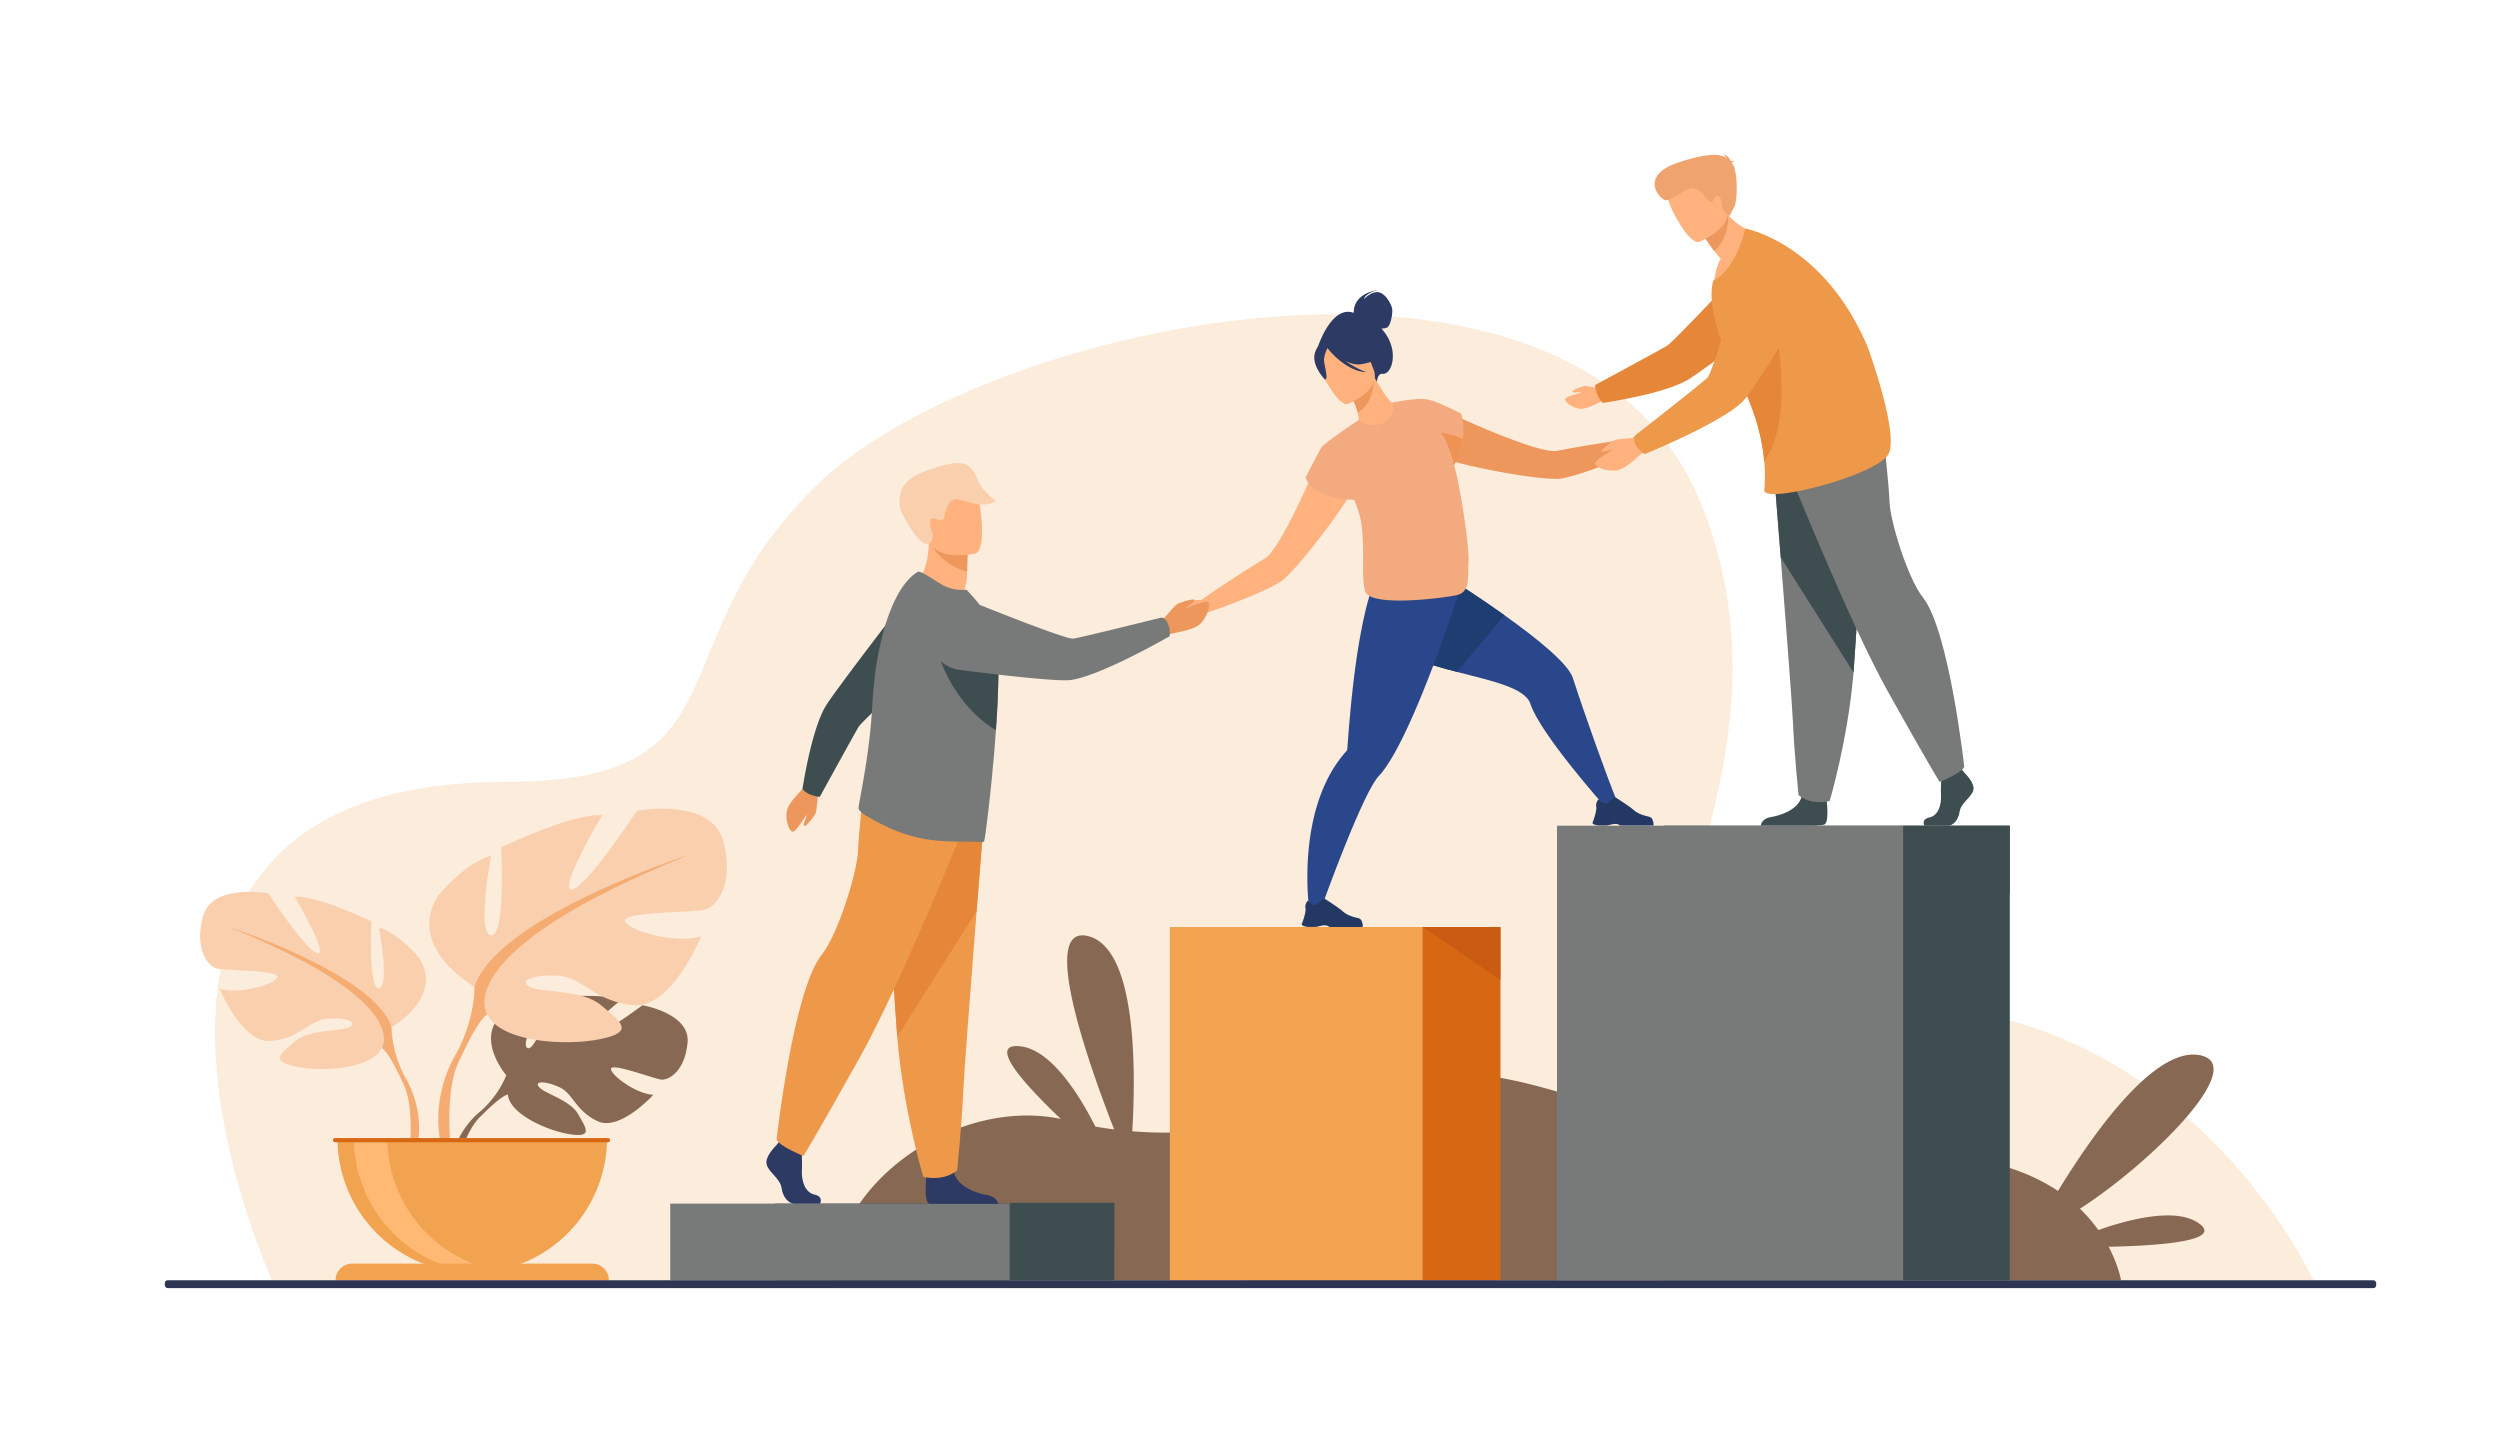 <svg id="_Layer_" data-name="&lt;Layer&gt;" xmlns="http://www.w3.org/2000/svg" viewBox="0 0 2975 1700"><defs><style>.cls-1{fill:#fff;}.cls-2{fill:#fbecdb;}.cls-3{fill:#866853;}.cls-4{fill:#3e4e50;}.cls-5{fill:#787a7a;}.cls-6{fill:#d86713;}.cls-7{fill:#f1a34f;}.cls-8{fill:#c95c12;}.cls-9{fill:#facfad;}.cls-10{fill:#f5ac72;}.cls-11{fill:#ffb973;}.cls-12{fill:#ed975d;}.cls-13{fill:#2b478b;}.cls-14{fill:#233862;}.cls-15{fill:#1e3d70;}.cls-16{fill:#ffb27d;}.cls-17{fill:#2c3a64;}.cls-18{fill:#f2aa7e;}.cls-19{fill:#ef9354;}.cls-20{fill:#ee9849;}.cls-21{fill:#e58638;}.cls-22{fill:#efa470;}.cls-23{fill:#2e3552;}</style></defs><rect class="cls-1" width="2975" height="1700"/><path class="cls-2" d="M327.57,1532.46s-282.69-602,274.46-602c294.37,0,173.1-165.17,373.24-356.32s900.07-343.87,1049,25.25-219.19,649.37,136.56,601.29c427.51-57.77,596.39,331.77,596.39,331.77Z"/><path class="cls-3" d="M2617.08,1456.08c-26.38-19.28-80.29-6.26-120.07,7.66a181.72,181.72,0,0,0-21.87-25.37c85.7-55.21,204.08-172.95,141.34-182.92-54.54-8.66-128.15,97.32-167.48,161.83-40.85-27.48-103.44-47.68-199-40.67-248,18.18-441.76-141.8-584.58-88.44-113.55,42.42-217.62,66.19-318,58.07,4.32-73.32,5.26-217.27-52.31-232.2-58.45-15.16-1.12,148.32,30.74,230q-11.2-1.44-22.37-3.43c-20.64-40.68-54.64-93.92-92-95.74-35.16-1.72,8.23,46.15,50.93,86.7-122.73-25.77-268.32,74-270.73,192H2524s-2.71-17.22-14.73-39.92C2568.47,1482.4,2645.73,1477,2617.08,1456.08Z"/><rect class="cls-4" x="922.12" y="1432.31" width="403.85" height="91.19"/><rect class="cls-5" x="797.6" y="1432.31" width="403.84" height="91.2"/><rect class="cls-6" x="1484.83" y="1103.17" width="300.71" height="420.31" transform="translate(3270.38 2626.65) rotate(180)"/><rect class="cls-7" x="1392.12" y="1103.17" width="300.71" height="420.31" transform="translate(3084.94 2626.65) rotate(180)"/><polygon class="cls-8" points="1692.82 1103.17 1785.54 1166.28 1785.54 1103.17 1692.82 1103.17"/><path class="cls-3" d="M764.56,1196.27s-56.23,41.82-67.2,39.28,41.1-45.14,41.1-45.14c-19.59-9.42-80.5-3.51-80.5-3.51s-20.28,65.42-30.29,60.26,20.92-57,20.92-57C626.77,1188.83,600,1205,600,1205c-36.64,28.93,2.41,74.49,2.41,74.49s-7.52,22.51-30.66,43c0,0-33,24.44-35.34,68.11l6,.53s9.51-40.67,26.78-59.9c.68-.7,1.65-1.7,2.86-2.91,2.81-2.61,4.78-4.57,6.11-6,8.6-8.27,20.48-18.79,26.21-19.81a11,11,0,0,1-.25-2.88c.08.92.16,1.87.25,2.88,2,23,46.62,43.13,74.1,47.26s19-7.16,9.52-23.9-39.43-24.25-46.27-32,7.3-7.73,23.86-.17,18.82,27.73,45.38,40.45,66.52-31.36,66.52-31.36c-21.17-1.07-51.39-24.06-50.3-31.09s51.31,12.13,59.89,13,28.12-9.76,31.14-44.33S764.56,1196.27,764.56,1196.27Z"/><path class="cls-9" d="M465.9,1222.24s62.11-34.79,33.12-82c0,0-23.18-29-48-36.44,0,0,13.25,70.39,0,72s-9.11-79.51-9.11-79.51-65.43-31.47-91.1-29c0,0,40.58,68.74,27.33,67.08s-58.8-71.22-58.8-71.22-67.08-12.43-77.85,27.33,6.63,59.63,16.57,62.11,73.7,1.66,72.05,9.94-44.72,21.53-68.74,14.08c0,0,26.5,65.42,61.28,62.11s45.55-24.84,67.09-26.5,37.26,4.14,26.5,9.94-47.21,1.9-64.6,16.68-31.47,23.9.83,30.52,90.27,2.49,101.86-22.36Z"/><path class="cls-10" d="M482.46,1282.69c-17.39-32.3-16.56-60.45-16.56-60.45C446,1159.29,272.1,1103,272.1,1103c221.13,89.44,182.2,144.1,182.2,144.1,6,3.48,14.9,20.05,21.1,32.77.88,2.16,2.28,5.16,4.36,9.23h0c.84,1.83,1.51,3.34,2,4.39,11.38,28.48,5.35,77.68,5.35,77.68L494,1373C509.28,1323.42,482.46,1282.69,482.46,1282.69Z"/><path class="cls-9" d="M564.71,1174.27s-81.87-45.85-43.66-108.08c0,0,30.56-38.21,63.31-48,0,0-17.46,92.79,0,95s12-104.8,12-104.8,86.25-41.48,120.09-38.21c0,0-53.5,90.61-36,88.43s77.51-93.89,77.51-93.89,88.43-16.37,102.62,36-8.73,78.6-21.83,81.87-97.16,2.19-95,13.11,59,28.38,90.61,18.55c0,0-34.93,86.25-80.78,81.88s-60.05-32.75-88.43-34.93-49.13,5.45-34.94,13.1,62.23,2.5,85.16,22,41.48,31.5-1.1,40.23-119,3.28-134.27-29.47Z"/><path class="cls-10" d="M820.17,1017.06s-229.26,74.24-255.46,157.21c0,0,1.1,37.11-21.83,79.69,0,0-35.36,53.69-15.2,119l9.1-2.44s-7.95-64.85,7.05-102.4c.62-1.38,1.5-3.37,2.61-5.79h0c2.74-5.36,4.59-9.31,5.75-12.16,8.17-16.76,19.95-38.61,27.81-43.19C580,1207,528.69,1135,820.17,1017.06Z"/><path class="cls-7" d="M562,1514.72a160.38,160.38,0,0,0,160.38-160.38H401.57A160.38,160.38,0,0,0,562,1514.72Z"/><path class="cls-11" d="M601.42,1513.5a160.54,160.54,0,0,1-180.3-159.16H461A160.43,160.43,0,0,0,601.42,1513.5Z"/><path class="cls-7" d="M704.77,1503.69H419.14a19.79,19.79,0,0,0-19.78,19.79H724.55A19.79,19.79,0,0,0,704.77,1503.69Z"/><path class="cls-6" d="M723.53,1354.34H398.76a2.46,2.46,0,1,0,0,4.92H723.53a2.46,2.46,0,0,0,0-4.92Z"/><path class="cls-12" d="M1961.13,509.78c-4.65-.71-18.66,12.24-18.66,12.24h0c-29.91,3.46-73.64,11.4-89.38,14.43-11.17,2.15-41.18-8.08-70.5-19.83-34.87-14-68.75-30.1-68.75-30.1-19.35-1-41.32,34.31-2.08,56.75,6,3.43,28.49,9.28,54.41,14.62h0c35.75,7.37,78,13.76,92.36,11.52,16.7-2.61,64-19.91,92.09-33.15h0l.07,0,.31-.15c1.69-.79,8.57-3.86,13.17-3.58,5.27.31,17-9.33,17.36-11.9S1965.78,510.48,1961.13,509.78Z"/><path class="cls-13" d="M1924.61,954.46l-16.47,3.35s-75.37-84.68-87-120.31c-6.22-19-46-27.28-87.6-38-36.19-9.35-73.74-20.63-91.67-42.63-38.55-47.26,24.2-105.34,24.2-105.34s66.73,39.66,124.29,80.63c40.23,28.63,76,57.9,81.38,74.72C1884.83,847.76,1912.58,925.52,1924.61,954.46Z"/><path class="cls-14" d="M1902.56,982.4h9.27c3.1-.49,5.39-1.39,8.57-1.8,4.84-.64,7.06,1.35,7.5,1.8l.09.09h39.35c1-1.41,0-4.68-.89-7.09a5.58,5.58,0,0,0-3.68-3.37c-4.17-1.21-12.4-2.29-19.94-9.11-4.23-3.83-20.46-14.08-20.46-14.08l-.09,0c-.36,0-2,.53-9.44,6.76-3.81,3.22-10.32-4.54-10.32-4.54a9.26,9.26,0,0,0-2.13,2.89,9.82,9.82,0,0,0-.85,6c.59,3.55-1.3,10.14-2.82,14.59-.91,2.7-1.68,4.62-1.68,4.62S1894.59,981.4,1902.56,982.4Z"/><path class="cls-15" d="M1790.36,732.13l-56.82,67.34c-36.19-9.35-73.74-20.63-91.67-42.63-38.55-47.26,24.2-105.34,24.2-105.34S1732.8,691.16,1790.36,732.13Z"/><path class="cls-13" d="M1738.73,697s-4.58,14.44-12,36.18c-9.43,27.47-23.47,66.59-38.7,102.88-3.35,8-6.76,15.81-10.19,23.35-12.67,27.92-25.63,51.86-37,64-20.52,21.86-70.39,162.43-70.39,162.43l-12.43-3.44s-17.33-120,44-188.33a4.31,4.31,0,0,0,1.24-2.55,0,0,0,0,0,0,0c.82-10.11,3.74-55.38,10.1-101.26,1.56-11.26,3.33-22.54,5.31-33.35.13-.7.26-1.38.39-2.06,9.33-50,18.27-72.24,29.81-83.42l84.87,24.15Z"/><path class="cls-14" d="M1556.54,1103.08h9.27c3.1-.49,5.39-1.39,8.57-1.81,4.84-.63,7.06,1.35,7.5,1.81l.09.09h39.35c1-1.42,0-4.69-.89-7.1a5.6,5.6,0,0,0-3.68-3.37c-4.18-1.21-12.4-2.28-19.94-9.1-4.24-3.83-20.47-14.09-20.47-14.09l-.08,0c-.36,0-2,.53-9.44,6.76-3.81,3.22-10.32-4.54-10.32-4.54a9.26,9.26,0,0,0-2.13,2.89,9.84,9.84,0,0,0-.85,6.05c.59,3.54-1.3,10.13-2.81,14.59-.92,2.7-1.7,4.61-1.7,4.61S1548.57,1102.08,1556.54,1103.08Z"/><path class="cls-16" d="M1574.74,533.71s-14.2,34.73-30.57,68.54c-13.77,28.43-29.07,56.2-38.77,62.13-13.68,8.35-51.36,31.92-75.81,49.51,0,0-19.07-.15-22,3.5s-9.8,20.07-7.8,21.73,17.16.89,20.84-2.89c3.22-3.29,10.37-5.66,12.15-6.21l.33-.11.08,0h0c29.7-9.14,76.3-28.18,90.4-37.49,12.15-8,39.07-41.18,60.54-70.69h0c15.57-21.4,28.27-40.87,30.39-47.44C1628.4,531.26,1588.38,520,1574.74,533.71Z"/><path class="cls-17" d="M1649,397.49a73.24,73.24,0,0,0-5.08-6.57,15.84,15.84,0,0,0,6.26-.94c5-2.06,7.26-17.88,6.51-22.58s-7.67-18.26-16.21-19.61-17.36,8.12-17.36,8.12c1.58-6.84,16-10.79,16-10.79-29.75,5.49-28.23,25.33-28,27.17-27.23-9.71-43.22,41.58-43.22,41.58l70.55,41.58s.18-11.33,6.91-10.6C1655.85,446,1664.59,420.21,1649,397.49Z"/><path class="cls-16" d="M1653.5,505.11c-16.19,7.63-37.67-3.36-37.56-3.48,1.39-1.38.9-5.54-.37-11-1.27-5.67-4.28-13.42-9.83-22.66-1.15-2-2.31-3.94-3.7-6l1.85-.69,31.45-12.6s5.09,9.13,10.41,17.45c4.51,6.94,9.25,13.19,11.33,12.95C1657.2,479,1678,493.32,1653.5,505.11Z"/><path class="cls-12" d="M1635.34,451.81c-.81,11.21-4.62,31.45-19.77,38.85-1.27-5.67-4.28-13.42-9.83-22.66Z"/><path class="cls-16" d="M1603.9,480.76s40.95-16.14,30.5-41.48-12.19-44.5-38.77-35.26-27.65,21-26.22,30.28S1593,484.3,1603.9,480.76Z"/><path class="cls-17" d="M1619.17,433.5c18.91-2.67,24.43-10.31,24.43-10.31A52.38,52.38,0,0,1,1616,401.14s-21.25-7.17-37,4.81a10.55,10.55,0,0,0-2,4.44c-3.61-1.18-9-.87-12.17,9.33-4.7,15.32,12,32.06,12,32.06,4.06-1.15-.52-14.81-1.16-22.1-.47-5.36,2.43-12.23,4-15.48,2,2.6,21.95,27.66,46.3,28.66a102.73,102.73,0,0,1-24.58-13.19C1607.21,432.53,1613.4,434.31,1619.17,433.5Z"/><path class="cls-18" d="M1731.45,557.33c-.35-1.23-.72-2.5-1.11-3.8a95.76,95.76,0,0,0,10.33-31c2.78-18.73-2-30.3-2-30.3s-28.4-15.06-40.94-17l-.16-.05-.5-.05c-12.66-1.74-40.07,3.85-40.07,3.85s5.29,14.08-9.62,23.46-30.85-2.41-30.85-2.41c-.48.33-1,.68-1.51,1.06h0s-39.24,25.9-42.76,31.81-18.62,35.22-18.62,35.22,4.79,24.59,57.8,26.65c4.36,10.57,7.7,20.88,8.78,29.48,4.21,33.39-.68,59.72,4.23,79.21s93.36,8.38,109.38,4.63,12.41-20.86,13.65-37.47C1749.06,649.8,1736.67,575.74,1731.45,557.33Z"/><path class="cls-19" d="M1740.67,522.57a96,96,0,0,1-10.4,31.1c-1.39-6.13-7-28.56-16.19-38.73C1714.08,514.94,1729.46,516.33,1740.67,522.57Z"/><path class="cls-12" d="M1380.52,741.38s16.48-20,20-22.33,19.11-6.5,20-5.67.93,2-1,3.75-9.29,6-8.24,6.48,23.26-10.57,26.47-6.85-1.82,19.06-10.38,26.42-34.1,10.5-35.7,11.53C1378.07,763.42,1380.52,741.38,1380.52,741.38Z"/><path class="cls-16" d="M1090.39,695.27s23.68,28.08,53.82,16.33c0,0,6.49-15.68,6.58-27.25,0-1.42,0-2.8,0-4.11.16-13,.6-20.33.6-20.33h0c-1.37-.57-46.09-18.93-46.05-17.41C1106.13,677.72,1090.39,695.27,1090.39,695.27Z"/><path class="cls-12" d="M1109.85,650.9c4.31,8,19.11,23.63,41,29.34.16-13,.6-20.33.6-20.33h0C1150.17,659.58,1108.57,648.54,1109.85,650.9Z"/><path class="cls-16" d="M1160.81,658.56s-50.29,11.82-57.17-19.61-18-51.07,13.81-59.94,40.7,1.74,45.55,11.67S1173.71,654.68,1160.81,658.56Z"/><path class="cls-9" d="M1105.36,647.52c-.69.44-11.51,3.76-32-37.06-3.22-6.41-5.41-20.27,2.09-32.52s34.09-21.88,56.18-26.07,27.39,8.24,32.59,20.73c5.46,13.11,21.23,23.91,21.23,23.91-19,10.64-42-4.58-49.94-2.08s-10.75,15-11.35,19.05-1.51,7.35-11.51,3.76-4.52,14.17-2.92,17.56C1109.73,634.8,1111.09,643.84,1105.36,647.52Z"/><path class="cls-17" d="M975.82,1432.31H945.37c-6.38,0-13.48-6.48-15.25-18.33s-14.9-18.34-17.74-28,11.71-23.37,11.71-23.37l2.43-3.17,2.53-3.3,24.12,5.75s.6,5.82,1,13.24c.26,5.35.4,11.54.1,17-.71,13,3.57,26.88,14.92,29.4S975.82,1432.31,975.82,1432.31Z"/><path class="cls-17" d="M1187.79,1432.6h-80.71a6.55,6.55,0,0,1-1.71-.51c-5.39-2.78-3.7-24-3.06-30.58.13-1.22.22-1.93.22-1.93s28.38-23.37,32.28-5.47c.13.55.27,1.1.42,1.64h0c4.93,16.74,27,24.35,39.68,26.47C1184.63,1423.86,1187.15,1429.69,1187.79,1432.6Z"/><path class="cls-20" d="M1171.53,965.85s-4.31,53.78-9.38,118.42c-6.89,87.82-15.17,195.69-16,216.12-1.41,35.48-7.09,92.24-7.09,92.24s-13.48,13.49-40.45,7.8c0,0-24-81-30.89-166.75-.11-1.41-.22-2.82-.32-4.24-6.39-87.27-16.32-271-16.32-271Z"/><path class="cls-21" d="M1171.53,965.85s-4.31,53.78-9.38,118.42l-94.42,149.41c-.11-1.41-.22-2.82-.32-4.24-6.39-87.27-16.32-271-16.32-271Z"/><path class="cls-20" d="M1151.84,972.24s-77.69,194.76-128.78,286.29-67,117.07-67,117.07-29.26-11.7-31.92-19.69c0,0,19.53-176.7,53.74-219.77,19.33-24.34,42-97.38,43.11-122.93s6.91-76.09,6.91-76.09Z"/><path class="cls-12" d="M974,939.8s-2,24.33-3.49,28.06S959.18,983.17,958,983s-1.82-1.08-1.24-3.44,4-9.64,2.89-9.45-12.32,20.7-16.8,19.54-8.85-15.73-6.19-26,20.75-26.47,21.44-28.13C964,921.43,974,939.8,974,939.8Z"/><path class="cls-4" d="M965.62,946c8.6,2.76,10,2.14,10,2.14s41.85-76.2,46.09-83.18,88.87-85.45,88.87-85.45l-21.75-81.1S992.56,823,982.16,840.91C965,870.46,954.92,939.1,954.92,939.1A25.24,25.24,0,0,0,965.62,946Z"/><path class="cls-5" d="M1187.93,811.32c-.3,16.65-1.27,35.37-2.58,54.39l-.24,3.38c-.83,11.78-1.74,23.59-2.77,35.1q-.63,6.93-1.33,13.67l-.07.6c0,1.68-.24,3.5-.42,5.16-4.25,43.12-8.7,77.2-9.52,77.72a4.79,4.79,0,0,1-3.31.84c-11.31-1.42-45.06,1.15-72.68-4.86-23.31-4.92-43.39-14.24-64.66-26.81-2.82-1.67-9.26-6.09-8.73-9.39.51-3.63,1.46-8.88,2.67-15.48,4.19-22.94,11.42-62.4,13.89-108.58.48-8.6,1.18-17.1,2.09-25.45a385.45,385.45,0,0,1,11.27-60.78c9.47-34.11,23.39-60.23,40.85-70.45,2.28-1.27,14.56,6.54,25.83,13.77a49.79,49.79,0,0,0,32,7.59l9.38,10.38c11.37,13.21,23.47,30.8,26.77,55.79.25,1.85.46,3.81.64,5.9A367.21,367.21,0,0,1,1187.93,811.32Z"/><path class="cls-4" d="M1187.93,811.32c-.3,16.65-1.27,35.37-2.58,54.39l-.24,3.38c-64.6-40.43-74.55-114.43-74.55-114.43,31.78,1.39,57,8.7,76.49,19.15A367.21,367.21,0,0,1,1187.93,811.32Z"/><path class="cls-5" d="M1390.33,743.38c-3.33-9-8.51-8.43-8.51-8.43s-96.06,23.94-104.68,25-103.43-37-103.43-37-37.32-16.75-54.8-1.46c-15.19,13.29-15.88,30.12-12.33,44.26a42.26,42.26,0,0,0,35.73,31.49c38.68,4.93,115.85,14.2,132,11.95,36-5,117.58-52.1,117.58-52.1A30.31,30.31,0,0,0,1390.33,743.38Z"/><g id="man"><path class="cls-4" d="M2337.46,919.43s13.34,12.37,10.74,21.16-14.65,14.64-16.28,25.39-8.13,16.6-14,16.6H2290s-4.32-7.56,6.1-9.84,14.34-14.9,13.69-26.62,1-27.34,1-27.34l22.13-5.21Z"/><path class="cls-4" d="M2171.14,981.11c-1.35.68-6.11,1.15-12.64,1.46h-63.17c.22-1.87,1.69-8.57,12-10.24,11.67-1.89,31.88-8.68,36.38-23.6.16-.48.28-1,.4-1.46,3.57-15.95,29.61,4.87,29.61,4.87s.08.64.19,1.73C2174.54,959.73,2176.08,978.65,2171.14,981.11Z"/><path class="cls-5" d="M2110.44,554.54s3.95,49.34,8.6,108.65c6.32,80.56,13.92,179.53,14.67,198.27,1.3,32.56,6.51,84.63,6.51,84.63s12.36,12.37,37.11,7.16c0,0,22-74.34,28.34-153,.1-1.29.2-2.59.29-3.88,5.86-80.07,15-248.67,15-248.67Z"/><path class="cls-4" d="M2110.44,554.54s3.95,49.34,8.6,108.65l86.63,137.07c.1-1.29.2-2.59.29-3.88,5.86-80.07,15-248.67,15-248.67Z"/><path class="cls-5" d="M2128.5,560.4s71.28,178.69,118.15,262.66,61.51,107.41,61.51,107.41,26.86-10.74,29.3-18.06c0,0-17.92-162.12-49.31-201.64-17.74-22.33-38.57-89.34-39.55-112.78s-6.35-69.81-6.35-69.81Z"/><path class="cls-16" d="M1908.64,463.48s-19.33-4.42-22.59-4.19-14.63,5-14.78,5.9.38,1.68,2.35,1.81,8.44-.7,8,.09-19.06,4.44-19.26,8.2,10,10.73,18.64,11.19,25.6-9.56,27.06-9.69C1920.43,475.72,1908.64,463.48,1908.64,463.48Z"/><path class="cls-21" d="M1900.37,468.39c-2.78-8.83-2.13-10.23-2.13-10.23s78.38-42.38,85.55-46.68S2072,321,2072,321l83,22.84s-128.38,97.79-146.78,108.32c-30.4,17.4-100.81,27.25-100.81,27.25A25.73,25.73,0,0,1,1900.37,468.39Z"/><path class="cls-16" d="M2097.1,279.09s-29.08,51.17-57.51,57.85c0,0,1.18-17.19,8.1-28.95-2.83-3.34-5.32-6.41-7.48-9.16a172.13,172.13,0,0,1-10.55-14.78l9.64-25.94,6.55-17.6a84.59,84.59,0,0,0,10.23,14.74C2074.71,276.67,2097.1,279.09,2097.1,279.09Z"/><path class="cls-12" d="M2056.08,255.25s3.47,25.65-15.87,43.58a172.13,172.13,0,0,1-10.55-14.78l9.64-25.94C2049.65,255,2056.08,255.25,2056.08,255.25Z"/><path class="cls-16" d="M2022,287.83s43.46-16.94,32.49-43.84-12.74-47.2-41-37.52-29.38,22.13-27.9,32S2010.41,291.54,2022,287.83Z"/><path class="cls-20" d="M2246.47,541.68c-17.53,25.2-148.59,58.88-147,41.43a188.17,188.17,0,0,0,0-34.4q-.49-5.61-1.39-11.89c-3.33-22.92-11.24-52.4-28.88-86.51q-2-3.84-4.13-7.74a266.79,266.79,0,0,1-18.17-40.83c-9.08-26.24-12.74-51.35-8.16-67.76,0-.08,0-.16.07-.23,27.4-12.67,38-61.8,38-61.8s93.46,16.78,145.82,141.36C2222.59,413.31,2261.72,519.75,2246.47,541.68Z"/><path class="cls-21" d="M2099.41,548.71q-.49-5.61-1.39-11.89c-3.33-22.92-11.24-52.4-28.88-86.51,3-18.36,7.21-33.63,11.8-40.5,18.64-27.94,29.5-32.31,29.5-32.31S2138.39,495.4,2099.41,548.71Z"/><path class="cls-16" d="M1952.08,520.66s-25.86,1.35-29.87,2.8-16.59,11.49-16.45,12.7,1.08,2,3.6,1.43,10.35-3.9,10.11-2.77-22.34,12.4-21.26,17.18,16.41,9.9,27.42,7.4,28.73-21.15,30.51-21.83C1971.25,531.8,1952.08,520.66,1952.08,520.66Z"/><path class="cls-20" d="M1947.2,530.46c-5.18-8.37-1.44-12.18-1.44-12.18s79.87-62.54,86.13-68.86,35.26-106.92,35.26-106.92,10-40.71,33.36-45.2c20.31-3.9,34.35,6.15,43.54,17.93a43.31,43.31,0,0,1,2.93,48.71c-20.39,34.37-61.53,102.58-73.54,114.23-26.74,25.94-116.2,62.19-116.2,62.19A31.06,31.06,0,0,1,1947.2,530.46Z"/><path class="cls-22" d="M2060.72,194c.3-.6,1.19-1.24,3.34-1.9a9,9,0,0,0-4.37-.16c-1.22-3-4.19-8.05-9.75-8.09a6.86,6.86,0,0,1,4.37,4c-7.62-4.84-21.75-6.24-57,5.51-46.49,15.48-23.26,42.47-16.22,44.63s20-11.72,31.68-13.62,18,14.36,22.42,15.71,1.92-2.35,6.58-6.06,7.33,5,7.23,11.13,9,11.92,9,11.92l5.33-9.77c5.32-9.77,3.87-45.23-1.22-51.62Z"/></g><rect class="cls-23" x="196.12" y="1523.48" width="2631.55" height="9.39" rx="3.46"/><polygon class="cls-4" points="1325.96 1431.28 1325.96 1483.89 1201.44 1431.28 1325.96 1431.28"/><rect class="cls-4" x="1979.83" y="982.57" width="411.82" height="540.91"/><rect class="cls-5" x="1852.84" y="982.58" width="411.83" height="540.91"/><polygon class="cls-4" points="2391.65 982.58 2391.65 1063.46 2264.67 982.58 2391.65 982.58"/></svg>